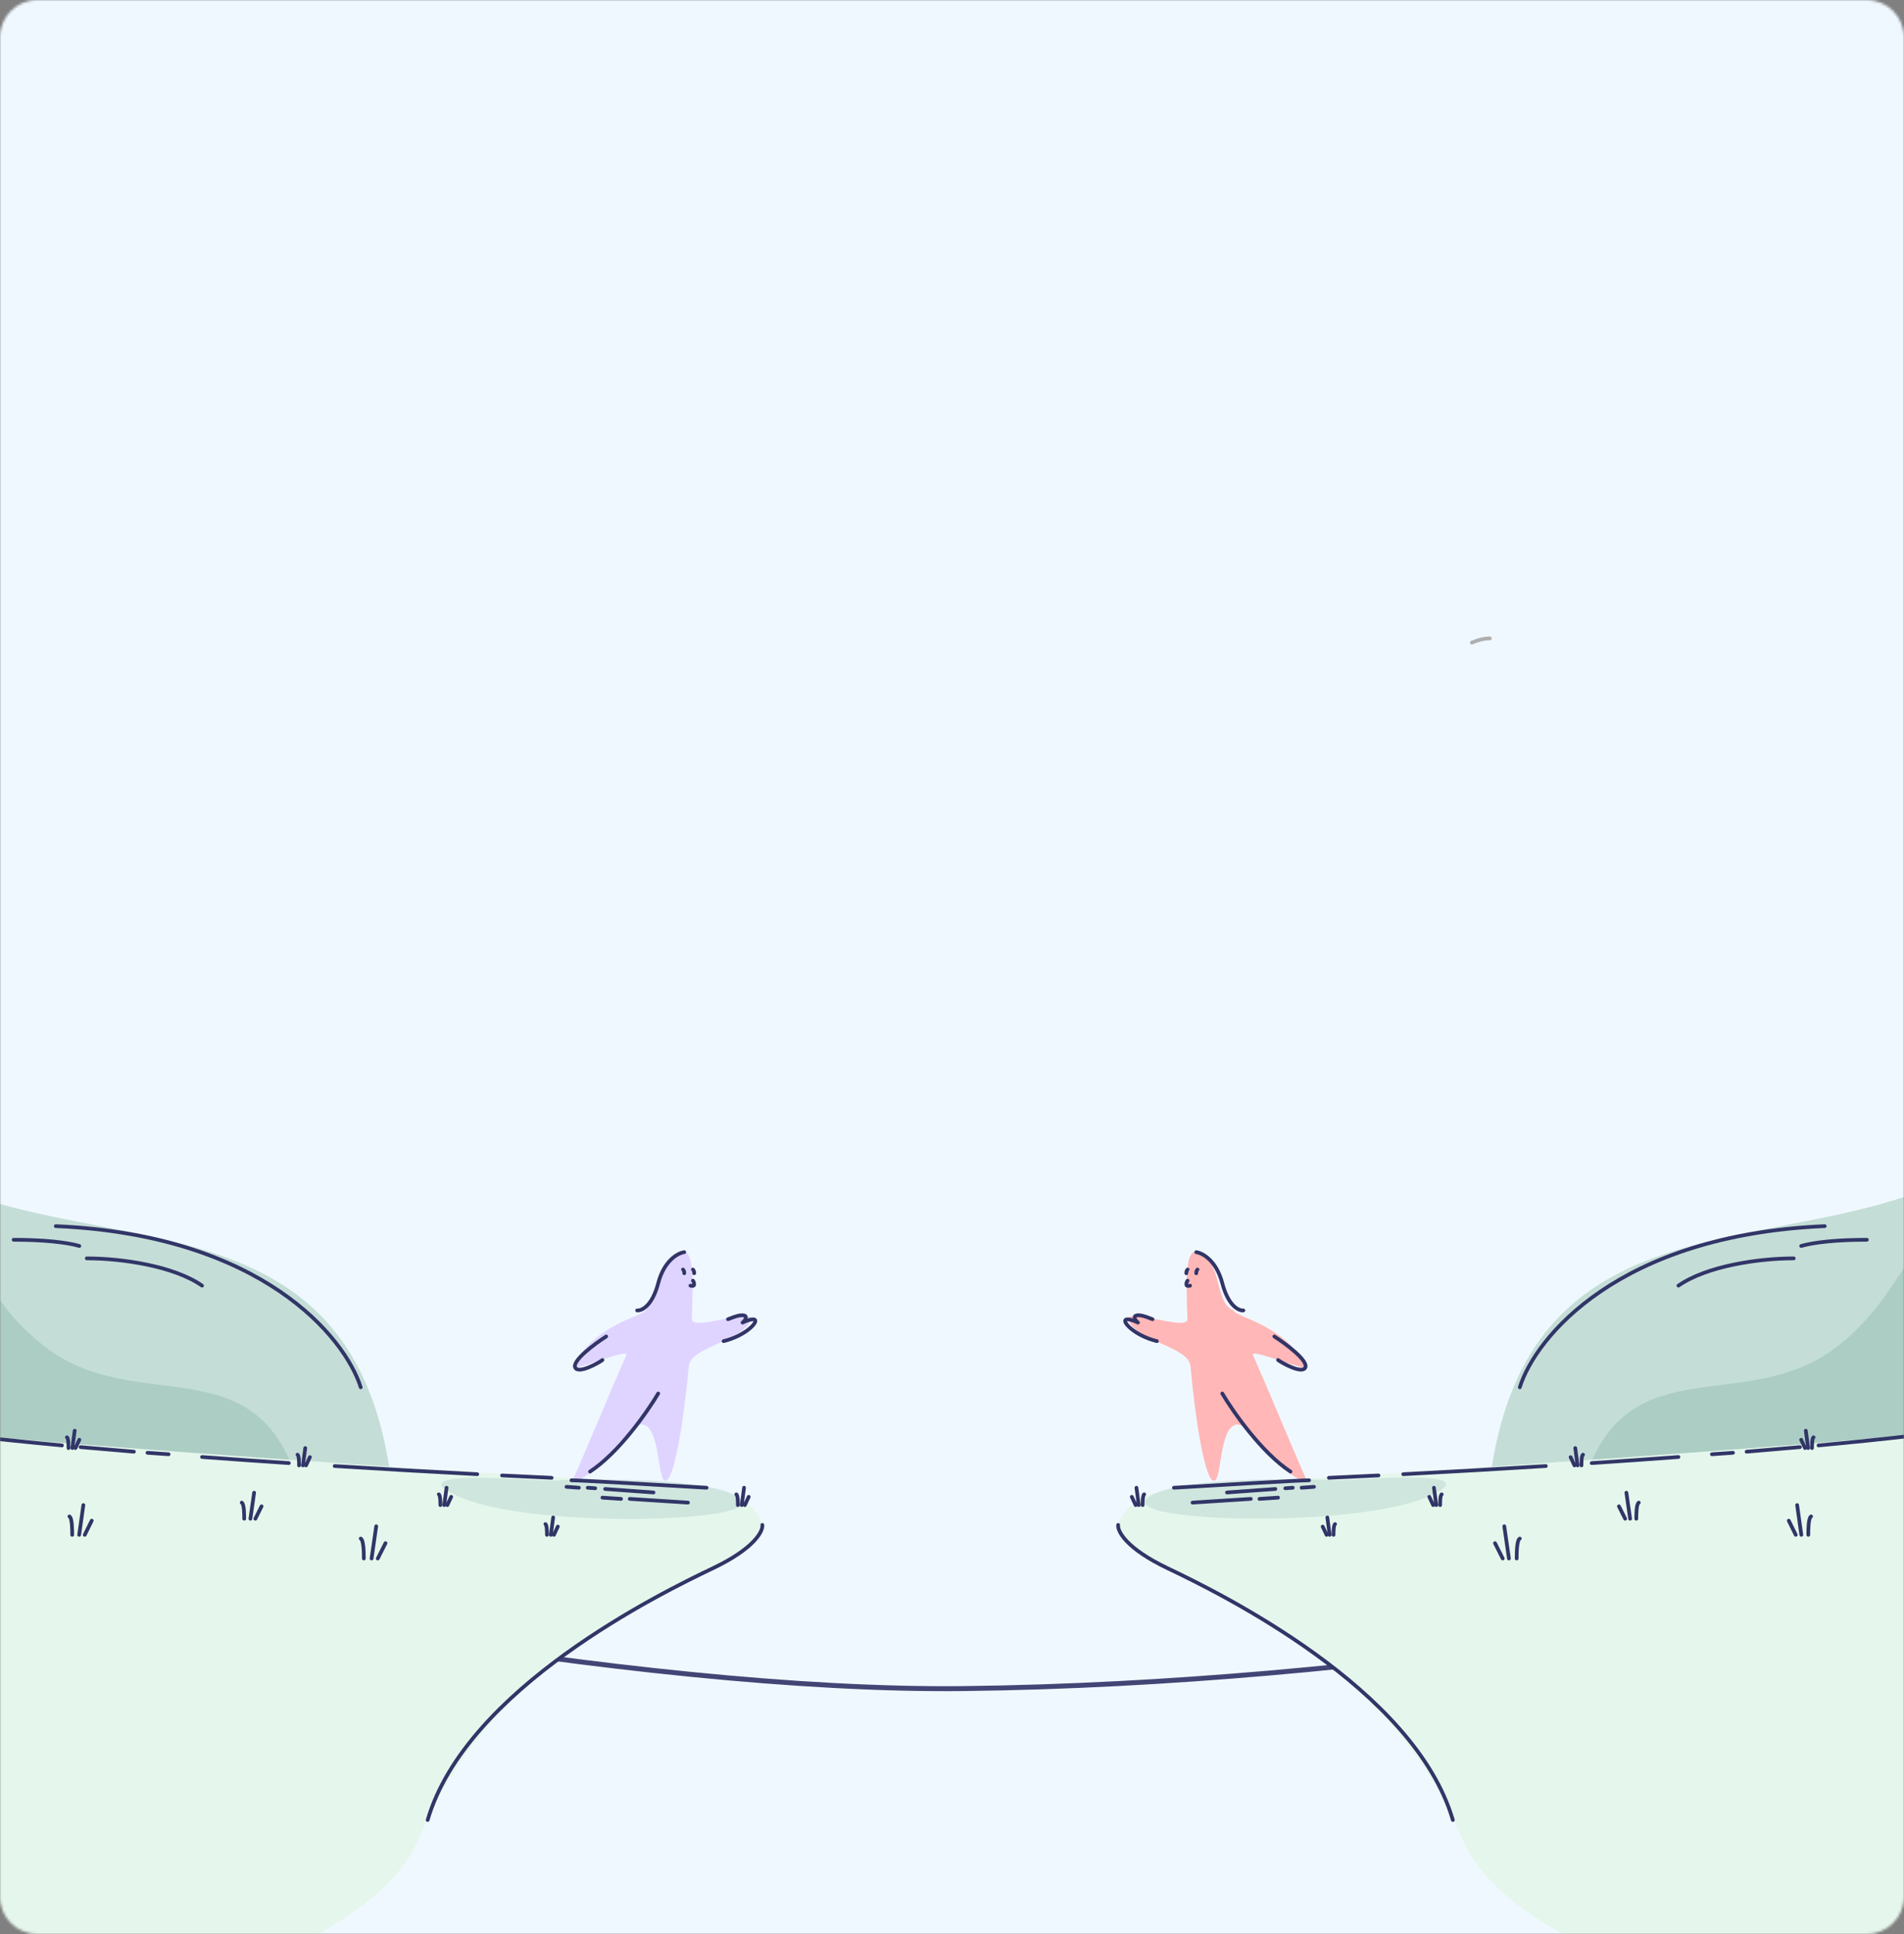 <svg width="768" height="780" viewBox="0 0 768 780" fill="none" xmlns="http://www.w3.org/2000/svg">
<rect x="0" y="0" width="768" height="780" fill="#808080" stroke="none"/>
<mask id="mask0_138_13" style="mask-type:alpha" maskUnits="userSpaceOnUse" x="0" y="0" width="768" height="780">
<path d="M0 15C0 6.716 6.716 0 15 0H753C761.284 0 768 6.716 768 15V765C768 773.284 761.284 780 753 780H15C6.716 780 0 773.284 0 765V15Z" fill="#D9D9D9"/>
</mask>
<g mask="url(#mask0_138_13)">
<path d="M-517 6C-517 -2.284 -510.284 -9 -502 -9H1268C1276.28 -9 1283 -2.284 1283 6V765C1283 773.284 1276.28 780 1268 780H-502C-510.284 780 -517 773.284 -517 765V6Z" fill="#F0F8FF"/>
<mask id="mask1_138_13" style="mask-type:alpha" maskUnits="userSpaceOnUse" x="-517" y="-9" width="1800" height="789">
<rect x="-517" y="-9" width="1800" height="789" rx="15" fill="white"/>
</mask>
<g mask="url(#mask1_138_13)">
<path d="M-90.031 382.5C-61.285 558.5 134.969 432 157.469 595L-252.031 587L-232.031 214C-192.865 220.167 -109.631 262.5 -90.031 382.5Z" fill="#C4DED7"/>
<path d="M848.744 382.5C819.997 558.5 623.744 432 601.244 595L1010.74 587L990.744 214C951.577 220.167 868.344 262.5 848.744 382.5Z" fill="#C4DED7"/>
<path d="M118.499 593C131.694 628.555 73.333 604.334 50.499 603.5L-38 593L-56 544.5L-58.001 482C-10.001 482 -15.194 519.205 20 544.5C55.195 569.795 100.499 544.5 118.499 593Z" fill="#ACCDC4"/>
<path d="M-120 303C-85.6 328.2 -133.167 371.334 -143 395H-163.5C-175.5 350.334 -154.4 277.8 -120 303Z" fill="#ACCDC4"/>
<path d="M640.532 593C627.337 628.555 685.699 604.334 708.532 603.5L797.031 593L815.031 544.5L817.032 482C769.032 482 774.225 519.205 739.031 544.5C703.836 569.795 658.532 544.5 640.532 593Z" fill="#ACCDC4"/>
<path d="M879.031 303C844.631 328.2 892.198 371.334 902.031 395H922.531C934.531 350.334 913.431 277.8 879.031 303Z" fill="#ACCDC4"/>
<path d="M-27.383 526.441C-5.023 663.2 64.835 738.796 96.969 759.5H-227.031L-257.031 517.5L-94.123 302.5C-71.306 302.5 -49.744 389.683 -27.383 526.441Z" fill="#D0EBDD"/>
<path d="M786.096 526.441C763.736 663.2 693.878 738.796 661.744 759.5H985.744L1015.74 517.5L852.836 302.5C830.019 302.5 808.457 389.683 786.096 526.441Z" fill="#D0EBDD"/>
<path d="M-52.5 615C50.167 642.833 256.5 682.565 389 681C553 679.063 723.667 648.833 824.5 622" stroke="#313567" stroke-opacity="0.91" stroke-width="2" stroke-linecap="round"/>
<path d="M-25.031 577.5C39.769 583.9 175.302 592.833 234.969 596.5C269.469 598.673 301.469 596.5 307.469 614.5C313.469 632.5 207.469 648 168.969 741.5C130.469 835 -275.531 868 -292.531 854.5C-309.531 841 -260.031 415.5 -231.031 469.5C-202.031 523.5 -106.031 569.5 -25.031 577.5Z" fill="#E5F7EC"/>
<path d="M298.306 604.119C287.906 596.119 243.306 596.119 222.306 597.119C216.807 597.337 156.306 591.619 186.306 604.119C216.306 616.619 311.306 614.119 298.306 604.119Z" fill="#C4DED7" fill-opacity="0.65"/>
<path d="M783.744 577.5C718.944 583.9 583.411 592.833 523.744 596.5C489.244 598.673 457.244 596.5 451.244 614.5C445.244 632.5 551.244 648 589.744 741.5C628.244 835 1034.24 868 1051.24 854.5C1068.24 841 1018.74 415.5 989.744 469.5C960.744 523.5 864.744 569.5 783.744 577.5Z" fill="#E5F7EC"/>
<path d="M259 574.5C266.804 575.057 264.897 599.617 268.968 597C272.154 594.952 275.864 573.02 277.83 551C278.545 543 300 541 303 532C303 527.5 279.057 537 279.057 532C279.724 513.637 279.893 501.739 273.5 505.5C265 510.5 263.5 525.5 260.5 528.5C257.5 531.5 240.5 534 230.969 551C229.575 554.09 254.028 543.275 252.616 546.5C244.019 566.137 235.428 587.222 230.968 597C239.127 598.255 253.386 574.099 259 574.5Z" fill="#DFD4FF"/>
<path d="M499.032 574.5C491.228 575.057 493.135 599.617 489.064 597C485.878 594.952 482.168 573.02 480.202 551C479.488 543 458.032 541 455.032 532C455.032 527.5 478.975 537 478.975 532C478.308 513.637 478.139 501.739 484.532 505.5C493.032 510.5 490.032 525.5 497.532 528.5C498.957 531.512 517.532 534 527.064 551C528.457 554.09 504.005 543.275 505.416 546.5C514.013 566.137 522.604 587.222 527.064 597C518.905 598.255 504.647 574.099 499.032 574.5Z" fill="#FFB7B7"/>
</g>
<path d="M463.02 604C473.42 596 518.02 596 539.02 597C544.52 597.218 605.021 591.5 575.021 604C545.021 616.5 450.02 614 463.02 604Z" fill="#C4DED7" fill-opacity="0.65"/>
<path d="M479.021 516.5C478.854 516.667 478.521 517.2 478.521 518C478.521 518.8 479.521 518.667 480.021 518.5M483.021 512C482.521 512.5 482.521 513.1 482.521 513.5M479.021 512C478.521 512.5 478.521 513.1 478.521 513.5" stroke="#313567" stroke-width="1.5" stroke-linecap="round" stroke-linejoin="round"/>
<path d="M593.695 259.168C596.018 258.184 598.425 257.471 600.969 257.471" stroke="#AFAFAF" stroke-width="1.5" stroke-linecap="round" stroke-linejoin="round"/>
<path d="M613.021 559.5C619.354 539.333 652.821 498.1 736.021 494.5M843.021 309C831.687 321.833 815.02 367.5 809.521 410.5M864.021 317L918.521 390M536.021 596C542.195 595.722 548.894 595.405 556.021 595.05M898.521 544.5C896.756 545.334 893.606 546.689 889.021 548.514M451.021 615C450.688 617.5 454.221 624.5 471.021 632.5C492.021 642.5 570.521 681 586.021 734M473.521 600C490.187 599 524.421 597 528.021 597M494.934 601.913L514.434 600.5M530.021 599.638L525.021 600M481.021 606L504.521 604.5M508.021 604.5L515.521 604M677.021 518.5C688.521 510.5 709.521 507.5 723.521 507.5M805.021 431C796.687 470.667 779.921 551.9 779.521 559.5M882.521 551.041C871.04 555.413 853.839 561.538 830.521 569C820.583 572.18 802.435 575.22 779.521 578.05M677.021 587.608C665.349 588.475 653.611 589.294 642.021 590.062M690.521 586.5C694.203 586.216 695.372 586.203 699.021 585.91M566.021 594.543C583.515 593.637 603.095 592.532 623.521 591.253M771.021 579.066C759.408 580.409 746.778 581.701 733.521 582.934M704.521 585.463C711.802 584.866 718.987 584.251 726.021 583.619M521.441 600L518.441 600.217" stroke="#313567" stroke-width="1.5" stroke-linecap="round" stroke-linejoin="round"/>
<path d="M812.021 439L802.521 488.5M800.021 500.5L796.521 517M726.521 502.5C731.687 501 741.021 500 753.021 500" stroke="#313567" stroke-width="1.5" stroke-linecap="round" stroke-linejoin="round"/>
<path d="M655.521 612.5L653.021 607.5M657.521 612.5L656.021 602M660.021 612.5C660.021 611 660.021 606.5 661.021 606" stroke="#313567" stroke-width="1.5" stroke-linecap="round" stroke-linejoin="round"/>
<path d="M606.146 628.548L603.021 622.357M608.646 628.548L606.771 615.548M611.771 628.548C611.771 626.691 611.771 621.119 613.021 620.5" stroke="#313567" stroke-width="1.5" stroke-linecap="round" stroke-linejoin="round"/>
<path d="M724.333 619L721.521 613.286M726.583 619L724.896 607M729.396 619C729.396 617.286 729.396 612.143 730.521 611.571" stroke="#313567" stroke-width="1.5" stroke-linecap="round" stroke-linejoin="round"/>
<path d="M535.083 619L533.521 615.667M536.333 619L535.396 612M537.896 619C537.896 618 537.896 615 538.521 614.667" stroke="#313567" stroke-width="1.5" stroke-linecap="round" stroke-linejoin="round"/>
<path d="M458.083 607L456.521 603.667M459.333 607L458.396 600M460.896 607C460.896 606 460.896 603 461.521 602.667" stroke="#313567" stroke-width="1.5" stroke-linecap="round" stroke-linejoin="round"/>
<path d="M728.083 584L726.521 580.667M729.333 584L728.396 577M730.896 584C730.896 583 730.896 580 731.521 579.667" stroke="#313567" stroke-width="1.5" stroke-linecap="round" stroke-linejoin="round"/>
<path d="M635.083 591L633.521 587.667M636.333 591L635.396 584M637.896 591C637.896 590 637.896 587 638.521 586.667" stroke="#313567" stroke-width="1.5" stroke-linecap="round" stroke-linejoin="round"/>
<path d="M578.083 607L576.521 603.667M579.333 607L578.396 600M580.896 607C580.896 606 580.896 603 581.521 602.667" stroke="#313567" stroke-width="1.5" stroke-linecap="round" stroke-linejoin="round"/>
<path d="M482.521 505C485.021 505.333 490.621 508.3 493.021 517.5C495.421 526.7 499.687 528.667 501.521 528.5M514.021 539C518.687 542 527.721 548.7 526.521 551.5C525.321 554.3 517.021 549.667 515.521 548.5M493.021 562C497.354 569.333 508.921 585.9 520.521 593.5" stroke="#313567" stroke-width="1.5" stroke-linecap="round" stroke-linejoin="round"/>
<path d="M464.873 532.041C461.02 530.5 459.708 530.329 458.521 530.5C457.021 530.716 457.684 532.401 459.005 533.39C457.378 532.613 454.067 531.372 453.842 532.617C453.561 534.172 458.798 538.976 466.648 540.878" stroke="#313567" stroke-width="1.5" stroke-linecap="round" stroke-linejoin="round"/>
<path d="M279.501 516.5C279.668 516.667 280.001 517.2 280.001 518C280.001 518.8 279.001 518.667 278.501 518.5M275.501 512C276.001 512.5 276.001 513.1 276.001 513.5M279.501 512C280.001 512.5 280.001 513.1 280.001 513.5" stroke="#313567" stroke-width="1.5" stroke-linecap="round" stroke-linejoin="round"/>
<path d="M145.501 559.5C139.167 539.333 105.701 498.1 22.501 494.5M-84.499 309C-73.166 321.833 -56.499 367.5 -50.999 410.5M-105.499 317L-159.999 390M222.501 596C216.327 595.722 209.628 595.405 202.501 595.05M-139.999 544.5C-138.234 545.334 -135.084 546.689 -130.499 548.514M307.501 615C307.834 617.5 304.301 624.5 287.501 632.5C266.501 642.5 188.001 681 172.501 734M285.001 600C268.334 599 234.101 597 230.501 597M263.588 601.913L244.088 600.5M228.501 599.638L233.501 600M277.501 606L254.001 604.5M250.501 604.5L243.001 604M81.501 518.5C70.001 510.5 49.001 507.5 35.001 507.5M-46.499 431C-38.166 470.667 -21.399 551.9 -20.999 559.5M-123.999 551.041C-112.519 555.413 -95.318 561.538 -71.999 569C-62.061 572.18 -43.914 575.22 -20.999 578.05M81.501 587.608C93.172 588.475 104.91 589.294 116.501 590.062M68.001 586.5C64.319 586.216 63.15 586.203 59.501 585.91M192.501 594.543C175.007 593.637 155.427 592.532 135.001 591.253M-12.499 579.066C-0.887 580.409 11.743 581.701 25.001 582.934M54.001 585.463C46.72 584.866 39.535 584.251 32.501 583.619M237.081 600L240.081 600.217" stroke="#313567" stroke-width="1.5" stroke-linecap="round" stroke-linejoin="round"/>
<path d="M-53.499 439L-43.999 488.5M-41.499 500.5L-37.999 517M32.001 502.5C26.834 501 17.501 500 5.501 500" stroke="#313567" stroke-width="1.5" stroke-linecap="round" stroke-linejoin="round"/>
<path d="M103.001 612.5L105.501 607.5M101.001 612.5L102.501 602M98.501 612.5C98.501 611 98.501 606.5 97.501 606" stroke="#313567" stroke-width="1.5" stroke-linecap="round" stroke-linejoin="round"/>
<path d="M152.376 628.548L155.501 622.357M149.876 628.548L151.751 615.548M146.751 628.548C146.751 626.691 146.751 621.119 145.501 620.5" stroke="#313567" stroke-width="1.5" stroke-linecap="round" stroke-linejoin="round"/>
<path d="M34.188 619L37.001 613.286M31.939 619L33.626 607M29.126 619C29.126 617.286 29.126 612.143 28.001 611.571" stroke="#313567" stroke-width="1.5" stroke-linecap="round" stroke-linejoin="round"/>
<path d="M223.438 619L225.001 615.667M222.188 619L223.126 612M220.626 619C220.626 618 220.626 615 220.001 614.667" stroke="#313567" stroke-width="1.5" stroke-linecap="round" stroke-linejoin="round"/>
<path d="M300.438 607L302.001 603.667M299.188 607L300.126 600M297.626 607C297.626 606 297.626 603 297.001 602.667" stroke="#313567" stroke-width="1.5" stroke-linecap="round" stroke-linejoin="round"/>
<path d="M30.439 584L32.001 580.667M29.189 584L30.126 577M27.626 584C27.626 583 27.626 580 27.001 579.667" stroke="#313567" stroke-width="1.5" stroke-linecap="round" stroke-linejoin="round"/>
<path d="M123.438 591L125.001 587.667M122.188 591L123.126 584M120.626 591C120.626 590 120.626 587 120.001 586.667" stroke="#313567" stroke-width="1.5" stroke-linecap="round" stroke-linejoin="round"/>
<path d="M180.438 607L182.001 603.667M179.188 607L180.126 600M177.626 607C177.626 606 177.626 603 177.001 602.667" stroke="#313567" stroke-width="1.5" stroke-linecap="round" stroke-linejoin="round"/>
<path d="M276.001 505C273.501 505.333 267.901 508.3 265.501 517.5C263.101 526.7 258.834 528.667 257.001 528.5M244.501 539C239.834 542 230.801 548.7 232.001 551.5C233.201 554.3 241.501 549.667 243.001 548.5M265.501 562C261.168 569.333 249.601 585.9 238.001 593.5" stroke="#313567" stroke-width="1.5" stroke-linecap="round" stroke-linejoin="round"/>
<path d="M293.649 532.04C297.501 530.5 298.813 530.329 300.001 530.5C301.501 530.716 300.837 532.4 299.516 533.389C301.144 532.613 304.454 531.371 304.679 532.616C304.961 534.172 299.724 538.976 291.873 540.878" stroke="#313567" stroke-width="1.5" stroke-linecap="round" stroke-linejoin="round"/>
</g>
</svg>
